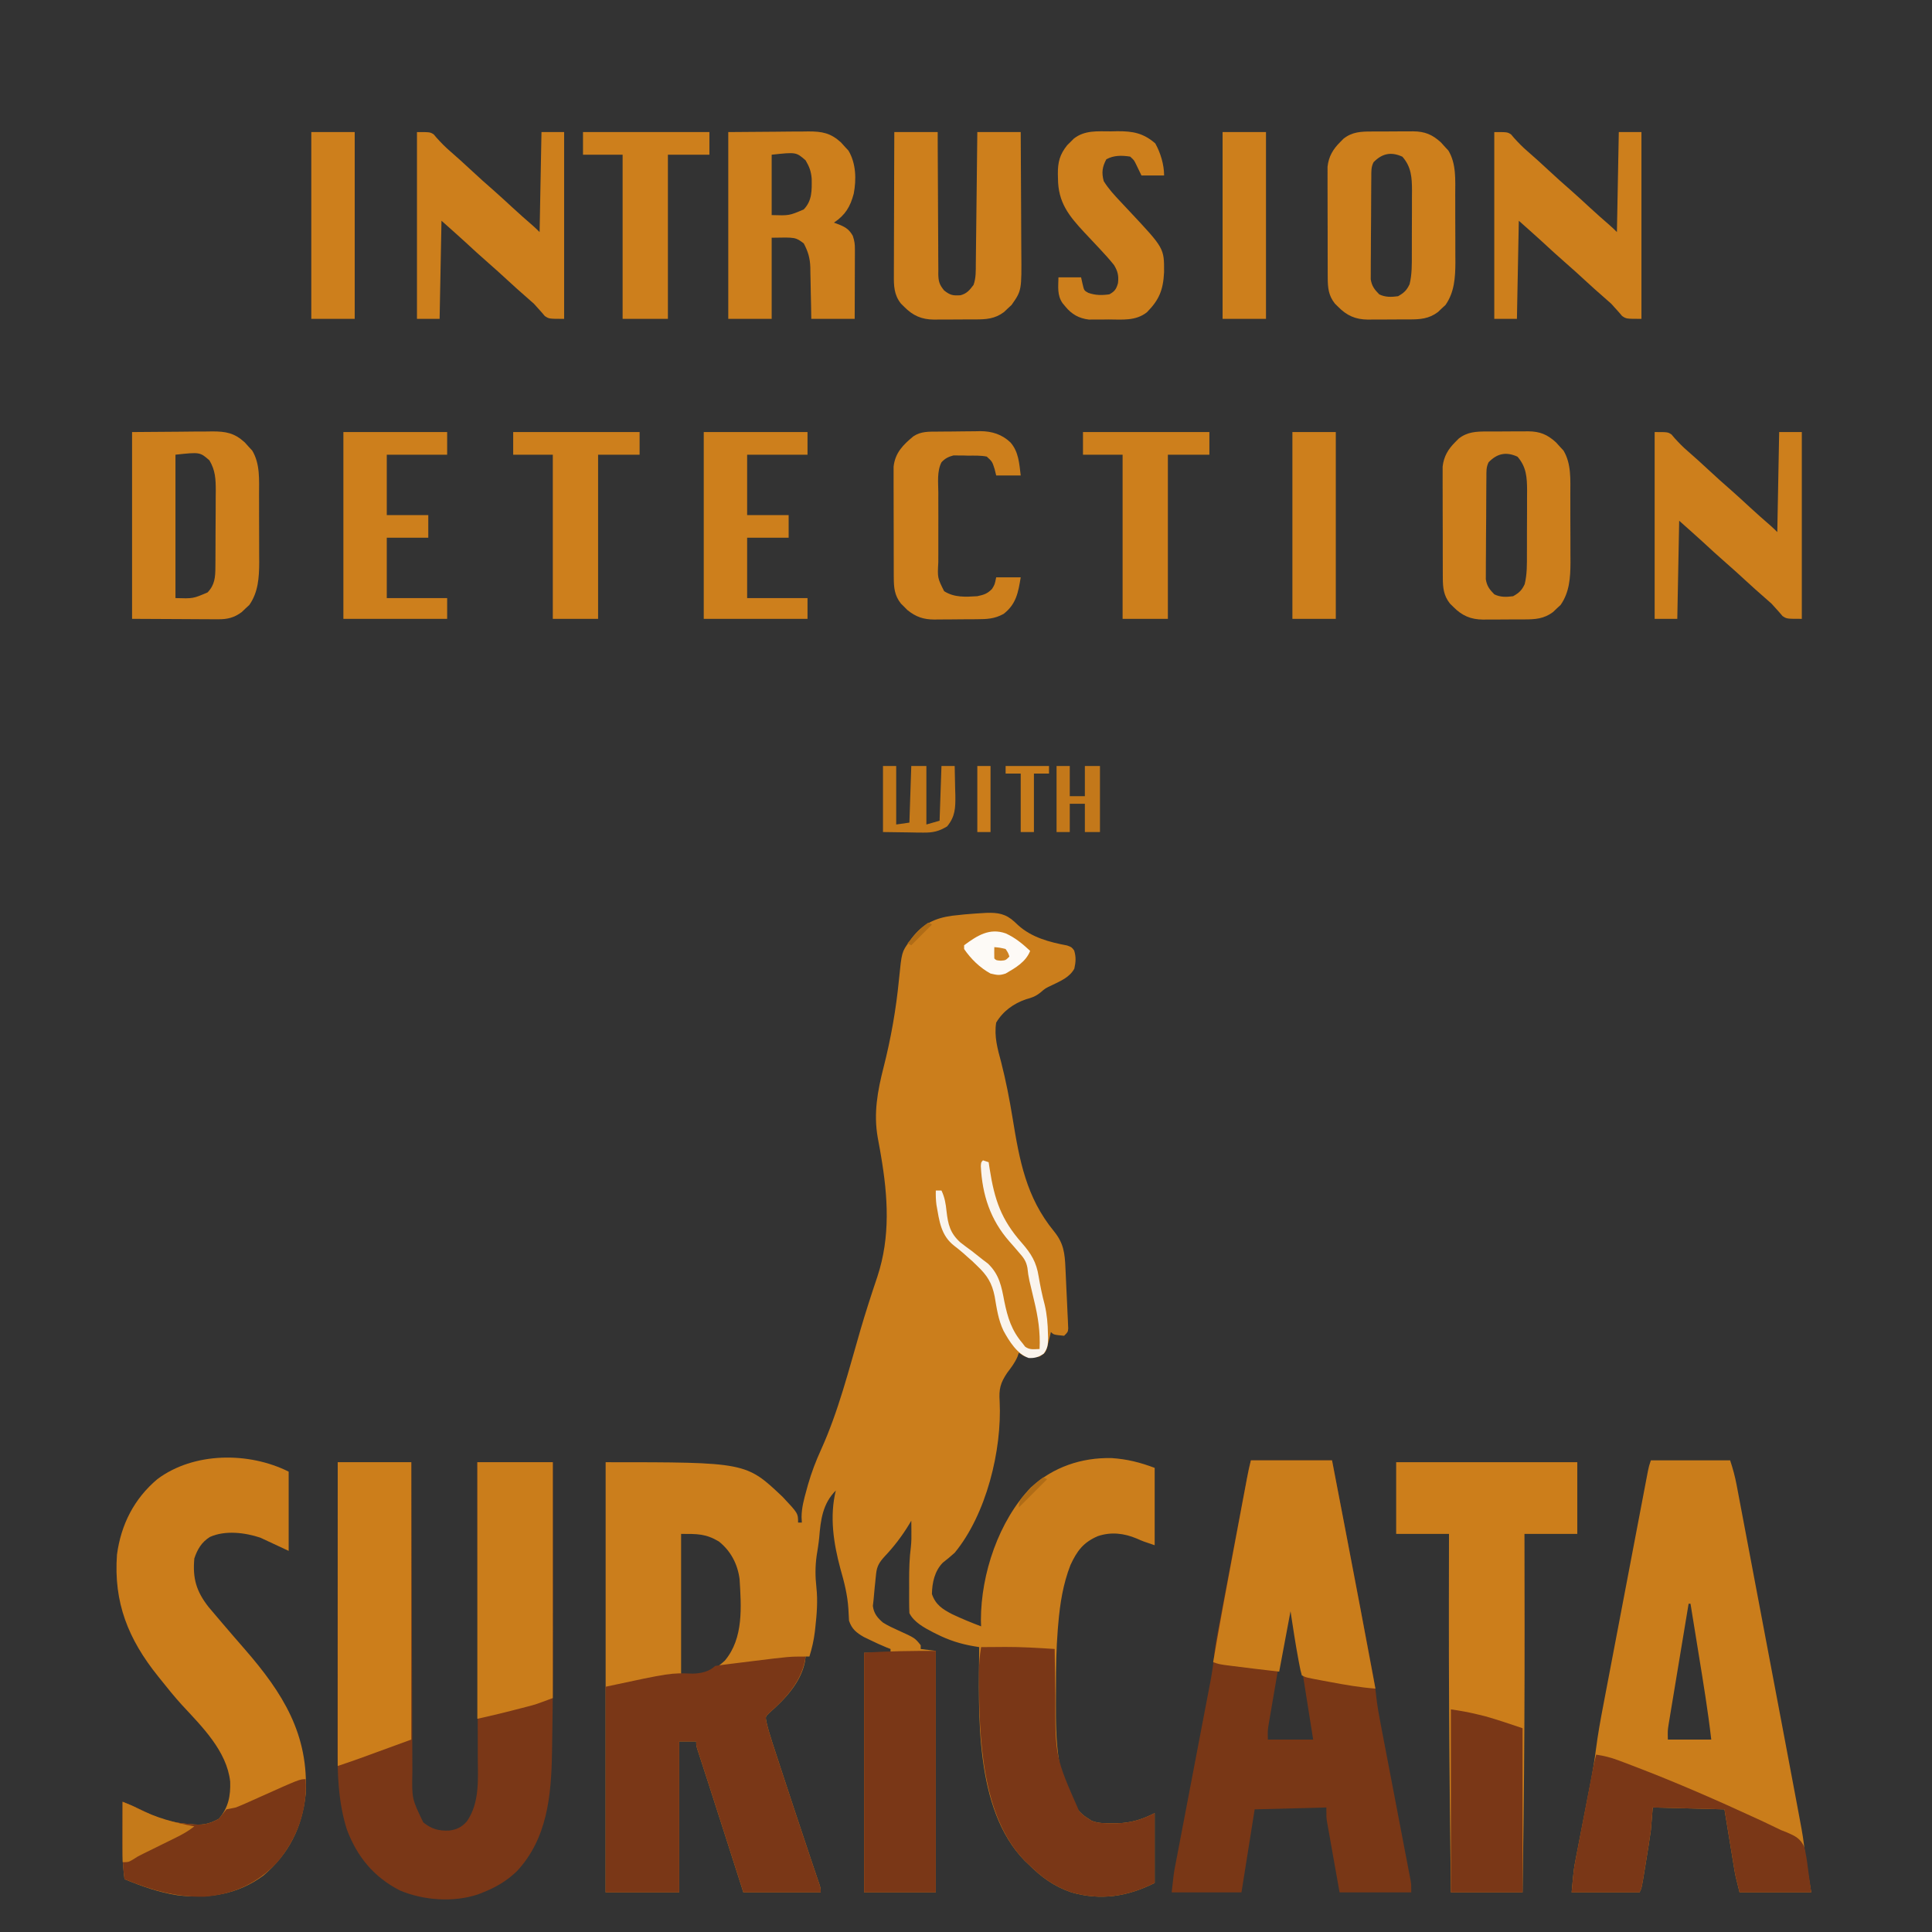 <?xml version="1.0" encoding="UTF-8"?>
<svg version="1.1" xmlns="http://www.w3.org/2000/svg" width="1024" height="1024">
<rect width="100%" height="100%" fill="#333333" stroke="none"/>
<path d="M0 0 C6.105 -0.201 10.275 0.44 14.953 4.746 C15.582 5.338 16.211 5.929 16.859 6.539 C24.139 13.099 33.396 15.497 42.836 17.293 C45.234 18.164 45.234 18.164 46.57 19.957 C47.619 23.444 47.428 26.021 46.66 29.562 C44.105 34.224 39.325 36.119 34.715 38.375 C31.241 40.011 31.241 40.011 28.609 42.289 C26.057 44.304 24.161 44.952 21.047 45.789 C14.414 48.096 8.859 52.078 5.234 58.164 C4.058 65.364 5.992 72.192 7.859 79.102 C10.379 88.925 12.288 98.749 13.922 108.748 C17.591 131.188 21.063 150.7 35.858 168.765 C40.999 175.085 41.6 180.307 41.938 188.207 C42.007 189.654 42.007 189.654 42.078 191.131 C42.173 193.164 42.263 195.197 42.35 197.23 C42.484 200.352 42.64 203.471 42.797 206.592 C42.887 208.568 42.975 210.544 43.062 212.52 C43.11 213.456 43.158 214.392 43.207 215.357 C43.241 216.222 43.275 217.086 43.31 217.977 C43.344 218.739 43.377 219.502 43.412 220.287 C43.234 222.164 43.234 222.164 41.234 224.164 C35.666 223.596 35.666 223.596 34.234 222.164 C33.962 223.32 33.962 223.32 33.684 224.5 C33.307 226.004 33.307 226.004 32.922 227.539 C32.678 228.537 32.435 229.535 32.184 230.562 C31.234 233.164 31.234 233.164 28.234 235.164 C26.297 235.43 26.297 235.43 24.234 235.414 C23.554 235.419 22.873 235.424 22.172 235.43 C20.234 235.164 20.234 235.164 17.234 233.164 C16.989 233.874 16.745 234.585 16.492 235.316 C15.075 238.524 13.228 240.936 11.109 243.727 C7.453 249.138 6.627 252.394 7.066 258.809 C8.371 284.872 -0.055 318.923 -16.766 339.164 C-18.802 341.029 -20.899 342.724 -23.066 344.43 C-27.397 348.85 -28.731 355.035 -28.828 361.039 C-26.895 366.725 -23.221 369.066 -18.078 371.727 C-13.068 374.108 -7.948 376.19 -2.766 378.164 C-2.798 377.054 -2.83 375.944 -2.863 374.801 C-2.826 350.322 6.566 322.306 23.598 304.57 C35.495 293.712 50.413 288.63 66.406 288.973 C74.67 289.532 81.425 291.235 89.234 294.164 C89.234 307.694 89.234 321.224 89.234 335.164 C83.234 333.164 83.234 333.164 79.672 331.602 C72.955 328.793 66.083 327.992 59.109 330.352 C51.424 333.654 48.089 338.15 44.617 345.629 C40.675 355.708 39.062 366.022 38.145 376.758 C38.06 377.753 37.975 378.747 37.887 379.772 C37.091 389.808 36.896 399.817 36.919 409.881 C36.922 412.862 36.898 415.842 36.873 418.822 C36.812 437.509 36.999 460.814 49.234 476.164 C51.67 478.548 51.67 478.548 54.234 480.164 C54.768 480.52 55.302 480.876 55.852 481.242 C59.435 482.629 63.007 482.546 66.797 482.539 C67.998 482.54 67.998 482.54 69.223 482.541 C76.654 482.404 82.619 480.472 89.234 477.164 C89.234 489.374 89.234 501.584 89.234 514.164 C74.869 521.347 60.789 523.662 45.039 519.129 C35.728 515.926 29.195 511.09 22.234 504.164 C21.293 503.275 21.293 503.275 20.332 502.367 C-6.478 474.888 -4.02 424.371 -3.766 389.164 C-4.676 389.016 -5.587 388.868 -6.525 388.715 C-13.698 387.495 -19.786 385.541 -26.266 382.289 C-26.923 381.962 -27.58 381.634 -28.258 381.297 C-32.888 378.878 -38.361 375.974 -40.766 371.164 C-40.863 369.165 -40.896 367.162 -40.898 365.16 C-40.9 363.944 -40.901 362.728 -40.902 361.475 C-40.898 360.197 -40.895 358.918 -40.891 357.602 C-40.894 356.351 -40.898 355.099 -40.902 353.811 C-40.896 347.836 -40.761 342 -39.988 336.075 C-39.659 333.247 -39.67 330.446 -39.703 327.602 C-39.712 326.569 -39.721 325.536 -39.73 324.473 C-39.742 323.711 -39.754 322.949 -39.766 322.164 C-40.167 322.842 -40.567 323.52 -40.98 324.219 C-44.765 330.414 -48.866 335.789 -53.848 341.07 C-56.577 344.05 -57.982 346.204 -58.398 350.184 C-58.482 350.959 -58.566 351.734 -58.652 352.533 C-58.731 353.34 -58.81 354.146 -58.891 354.977 C-58.977 355.771 -59.063 356.566 -59.152 357.385 C-59.388 359.643 -59.578 361.902 -59.766 364.164 C-59.887 365.22 -60.008 366.276 -60.133 367.363 C-59.611 371.34 -57.725 373.632 -54.766 376.164 C-52.179 377.784 -49.488 379.048 -46.703 380.289 C-37.843 384.311 -37.843 384.311 -34.766 388.164 C-34.766 388.824 -34.766 389.484 -34.766 390.164 C-32.126 390.494 -29.486 390.824 -26.766 391.164 C-26.766 433.404 -26.766 475.644 -26.766 519.164 C-39.306 519.164 -51.846 519.164 -64.766 519.164 C-64.766 477.254 -64.766 435.344 -64.766 392.164 C-60.146 392.164 -55.526 392.164 -50.766 392.164 C-50.766 391.504 -50.766 390.844 -50.766 390.164 C-51.816 389.758 -51.816 389.758 -52.887 389.344 C-55.928 388.097 -58.874 386.731 -61.828 385.289 C-62.85 384.797 -63.873 384.304 -64.926 383.797 C-68.919 381.501 -71.296 379.574 -72.766 375.164 C-72.906 373.051 -73.015 370.936 -73.105 368.82 C-73.591 361.418 -75.288 354.767 -77.328 347.664 C-80.956 334.22 -83.161 319.943 -79.766 306.164 C-86.764 313.162 -87.798 321.764 -88.567 331.097 C-88.884 334.391 -89.44 337.646 -89.953 340.914 C-90.724 346.6 -90.693 351.733 -90.066 357.422 C-89.274 364.645 -89.833 371.658 -90.641 378.852 C-90.719 379.565 -90.797 380.278 -90.878 381.012 C-91.431 385.572 -92.398 389.779 -93.766 394.164 C-94.426 394.164 -95.086 394.164 -95.766 394.164 C-95.936 395.487 -95.936 395.487 -96.109 396.836 C-98.284 407.865 -106.678 416.731 -114.891 423.914 C-117.096 426.022 -117.096 426.022 -116.527 428.841 C-115.691 432.49 -114.637 436.027 -113.465 439.578 C-113.232 440.294 -113 441.009 -112.76 441.746 C-111.996 444.095 -111.225 446.442 -110.453 448.789 C-109.916 450.432 -109.38 452.075 -108.844 453.719 C-104.076 468.305 -99.229 482.865 -94.359 497.418 C-94.136 498.085 -93.913 498.752 -93.684 499.44 C-92.642 502.556 -91.593 505.67 -90.535 508.781 C-90.168 509.865 -89.8 510.949 -89.422 512.066 C-88.939 513.48 -88.939 513.48 -88.447 514.922 C-87.766 517.164 -87.766 517.164 -87.766 519.164 C-101.296 519.164 -114.826 519.164 -128.766 519.164 C-129.816 515.88 -130.867 512.595 -131.949 509.211 C-132.633 507.074 -133.316 504.937 -134 502.801 C-135.47 498.205 -136.94 493.608 -138.41 489.012 C-143.102 474.34 -143.102 474.34 -147.832 459.68 C-148.157 458.677 -148.157 458.677 -148.488 457.654 C-149.447 454.688 -150.409 451.724 -151.377 448.761 C-151.701 447.759 -152.025 446.758 -152.359 445.727 C-152.635 444.882 -152.91 444.038 -153.193 443.168 C-153.766 441.164 -153.766 441.164 -153.766 439.164 C-156.736 439.164 -159.706 439.164 -162.766 439.164 C-162.766 465.564 -162.766 491.964 -162.766 519.164 C-175.636 519.164 -188.506 519.164 -201.766 519.164 C-201.766 443.924 -201.766 368.684 -201.766 291.164 C-127.336 291.164 -127.336 291.164 -107.891 309.602 C-99.766 318.255 -99.766 318.255 -99.766 323.164 C-99.106 323.164 -98.446 323.164 -97.766 323.164 C-97.816 322.218 -97.866 321.272 -97.918 320.297 C-97.907 315.34 -96.642 310.791 -95.328 306.039 C-94.928 304.58 -94.928 304.58 -94.52 303.091 C-92.67 296.632 -90.362 290.583 -87.578 284.477 C-78.407 264.258 -72.895 242.255 -66.697 220.988 C-63.922 211.522 -60.888 202.145 -57.734 192.799 C-50.761 171.681 -52.129 150.408 -55.824 128.754 C-56.01 127.668 -56.195 126.582 -56.386 125.462 C-56.751 123.378 -57.132 121.296 -57.532 119.217 C-59.842 106.249 -57.646 94.388 -54.442 81.834 C-50.525 66.417 -47.836 51.17 -46.293 35.332 C-44.832 20.742 -44.832 20.742 -40.766 15.164 C-40.333 14.554 -39.899 13.945 -39.453 13.316 C-33.61 5.838 -27.243 2.745 -17.914 1.5 C-16.356 1.334 -16.356 1.334 -14.766 1.164 C-13.747 1.053 -12.729 0.942 -11.68 0.828 C-7.79 0.458 -3.9 0.231 0 0 Z M-161.766 329.164 C-161.766 353.914 -161.766 378.664 -161.766 404.164 C-151.591 404.164 -145.913 403.1 -138.594 396.328 C-128.566 384.457 -129.892 367.695 -130.766 353.164 C-131.792 345.182 -135.435 338.199 -141.766 333.164 C-148.782 329.013 -153.187 329.164 -161.766 329.164 Z " fill="#CB7E1C" transform="translate(522.766,483.836)"/>
<path d="M0 0 C12.87 0 25.74 0 39 0 C39.015 5.375 39.029 10.751 39.044 16.289 C39.095 34.043 39.161 51.796 39.236 69.55 C39.281 80.315 39.32 91.079 39.346 101.844 C39.369 111.228 39.403 120.612 39.449 129.996 C39.473 134.964 39.491 139.931 39.498 144.898 C39.504 149.578 39.524 154.257 39.554 158.936 C39.563 160.65 39.567 162.363 39.565 164.077 C39.283 178.371 39.283 178.371 45.375 190.938 C49.812 194.424 53.299 195.442 59.016 195.238 C63.015 194.758 65.73 193.435 68.41 190.406 C75.436 180.41 74.282 167.538 74.227 155.87 C74.226 154.164 74.227 152.458 74.228 150.752 C74.229 146.152 74.217 141.551 74.203 136.951 C74.19 132.132 74.189 127.312 74.187 122.493 C74.181 113.381 74.164 104.269 74.144 95.157 C74.122 84.777 74.111 74.397 74.101 64.017 C74.08 42.678 74.043 21.339 74 0 C87.2 0 100.4 0 114 0 C114.023 15.504 114.041 31.007 114.052 46.511 C114.057 53.715 114.064 60.92 114.075 68.124 C114.119 95.821 114.152 123.518 113.621 151.211 C113.606 152.141 113.591 153.071 113.575 154.029 C113.186 176.679 111.106 199.588 94.812 216.938 C89.406 222.018 83.889 225.31 77 228 C75.745 228.507 75.745 228.507 74.465 229.023 C61.428 233.416 45.562 232.284 33 227 C19.197 219.956 10.303 209.168 4.875 194.762 C0.257 180.187 -0.15 165.565 -0.114 150.421 C-0.113 148.774 -0.113 147.127 -0.114 145.48 C-0.114 141.041 -0.108 136.602 -0.101 132.163 C-0.095 127.511 -0.095 122.86 -0.093 118.209 C-0.09 109.416 -0.082 100.622 -0.072 91.829 C-0.061 81.812 -0.055 71.795 -0.05 61.778 C-0.04 41.185 -0.022 20.593 0 0 Z " fill="#7A3717" transform="translate(179,775)"/>
<path d="M0 0 C13.86 0 27.72 0 42 0 C43.506 4.519 44.589 8.543 45.466 13.179 C45.6 13.879 45.734 14.579 45.871 15.301 C46.316 17.635 46.754 19.97 47.193 22.305 C47.511 23.984 47.83 25.664 48.15 27.343 C49.015 31.901 49.875 36.46 50.735 41.02 C51.639 45.812 52.548 50.603 53.456 55.395 C54.983 63.457 56.508 71.521 58.03 79.585 C60.164 90.885 62.303 102.184 64.443 113.483 C65.936 121.37 67.429 129.258 68.921 137.146 C69.28 139.041 69.638 140.936 69.997 142.831 C72.34 155.219 74.678 167.608 77 180 C77.229 181.22 77.458 182.441 77.694 183.698 C78.269 186.777 78.84 189.857 79.409 192.938 C79.562 193.759 79.716 194.58 79.874 195.426 C80.825 200.63 81.413 205.713 82 211 C82.99 216.94 83.98 222.88 85 229 C72.46 229 59.92 229 47 229 C44.75 220 44.75 220 44.222 216.787 C44.101 216.057 43.979 215.327 43.854 214.575 C43.734 213.839 43.615 213.102 43.492 212.344 C43.376 211.644 43.26 210.944 43.141 210.224 C42.715 207.65 42.295 205.075 41.875 202.5 C40.926 196.725 39.977 190.95 39 185 C26.46 184.67 13.92 184.34 1 184 C0.67 187.96 0.34 191.92 0 196 C-0.351 198.632 -0.732 201.261 -1.156 203.883 C-1.263 204.549 -1.371 205.216 -1.481 205.902 C-1.704 207.282 -1.929 208.661 -2.157 210.04 C-2.505 212.156 -2.845 214.273 -3.184 216.391 C-4.862 226.724 -4.862 226.724 -6 229 C-17.88 229 -29.76 229 -42 229 C-40.875 216.628 -40.875 216.628 -39.908 211.665 C-39.695 210.553 -39.481 209.441 -39.261 208.295 C-39.032 207.131 -38.803 205.966 -38.566 204.766 C-38.328 203.529 -38.09 202.293 -37.845 201.019 C-37.089 197.095 -36.327 193.173 -35.562 189.25 C-34.802 185.342 -34.044 181.433 -33.291 177.523 C-32.824 175.102 -32.353 172.68 -31.878 170.26 C-30.771 164.517 -29.816 158.795 -29.092 152.99 C-28.106 145.375 -26.758 137.851 -25.31 130.31 C-25.045 128.913 -24.781 127.517 -24.516 126.121 C-23.807 122.381 -23.093 118.642 -22.378 114.904 C-21.627 110.974 -20.88 107.044 -20.133 103.113 C-18.881 96.53 -17.626 89.947 -16.368 83.364 C-14.915 75.756 -13.466 68.147 -12.019 60.537 C-10.624 53.194 -9.225 45.852 -7.826 38.51 C-7.232 35.393 -6.638 32.275 -6.045 29.157 C-5.348 25.495 -4.65 21.834 -3.949 18.174 C-3.57 16.189 -3.193 14.204 -2.816 12.218 C-2.59 11.041 -2.364 9.864 -2.132 8.651 C-1.936 7.626 -1.741 6.601 -1.539 5.545 C-1 3 -1 3 0 0 Z M20 76 C18.561 84.649 17.126 93.298 15.697 101.948 C15.034 105.965 14.368 109.981 13.7 113.997 C13.054 117.874 12.413 121.752 11.774 125.629 C11.53 127.108 11.284 128.586 11.037 130.063 C10.691 132.136 10.35 134.209 10.01 136.282 C9.814 137.461 9.619 138.64 9.418 139.855 C8.89 143.297 8.89 143.297 9 148 C16.59 148 24.18 148 32 148 C30.268 132.923 27.811 117.977 25.375 103 C24.95 100.375 24.526 97.75 24.102 95.125 C23.071 88.75 22.037 82.375 21 76 C20.67 76 20.34 76 20 76 Z " fill="#CA7D1B" transform="translate(875,774)"/>
<path d="M0 0 C14.19 0 28.38 0 43 0 C56.812 71.829 56.812 71.829 61.743 97.981 C62.12 99.978 62.498 101.974 62.877 103.97 C63.396 106.709 63.912 109.448 64.426 112.188 C64.573 112.959 64.72 113.731 64.872 114.526 C65.531 118.067 66.083 121.577 66.434 125.162 C66.967 130.055 67.83 134.849 68.766 139.679 C68.942 140.6 69.117 141.522 69.298 142.471 C69.677 144.455 70.057 146.439 70.439 148.423 C71.043 151.562 71.643 154.702 72.242 157.842 C73.728 165.633 75.221 173.422 76.714 181.212 C77.979 187.812 79.242 194.412 80.5 201.014 C81.091 204.107 81.686 207.2 82.281 210.293 C82.642 212.185 83.003 214.076 83.364 215.968 C83.53 216.828 83.697 217.688 83.869 218.573 C84.019 219.365 84.169 220.157 84.323 220.973 C84.455 221.658 84.586 222.343 84.722 223.049 C85 225 85 225 85 229 C72.46 229 59.92 229 47 229 C45.999 223.396 45.001 217.791 44.009 212.185 C43.671 210.279 43.332 208.373 42.991 206.467 C42.5 203.725 42.015 200.982 41.531 198.238 C41.378 197.389 41.225 196.54 41.067 195.665 C40.927 194.865 40.787 194.064 40.643 193.24 C40.518 192.54 40.394 191.841 40.266 191.12 C40 189 40 189 40 184 C27.46 184.33 14.92 184.66 2 185 C-0.31 199.52 -2.62 214.04 -5 229 C-17.21 229 -29.42 229 -42 229 C-40.875 218.875 -40.875 218.875 -40.089 214.771 C-39.913 213.839 -39.736 212.907 -39.554 211.947 C-39.363 210.957 -39.172 209.967 -38.975 208.948 C-38.771 207.88 -38.568 206.812 -38.358 205.711 C-37.919 203.406 -37.478 201.102 -37.036 198.797 C-36.335 195.144 -35.638 191.49 -34.943 187.836 C-33.215 178.762 -31.481 169.69 -29.745 160.617 C-28.277 152.943 -26.812 145.267 -25.352 137.591 C-24.668 134.002 -23.979 130.414 -23.289 126.826 C-22.868 124.611 -22.446 122.397 -22.025 120.182 C-21.834 119.194 -21.643 118.206 -21.446 117.188 C-20.454 111.94 -19.74 106.756 -19.259 101.438 C-18.821 97.318 -18.034 93.273 -17.25 89.208 C-16.989 87.825 -16.989 87.825 -16.722 86.415 C-16.152 83.403 -15.576 80.393 -15 77.383 C-14.6 75.277 -14.2 73.171 -13.801 71.065 C-12.966 66.668 -12.129 62.272 -11.289 57.877 C-10.213 52.242 -9.141 46.606 -8.071 40.97 C-7.049 35.586 -6.025 30.203 -5 24.82 C-4.805 23.794 -4.61 22.768 -4.409 21.711 C-3.857 18.812 -3.304 15.914 -2.75 13.016 C-2.587 12.158 -2.424 11.3 -2.256 10.415 C-2.029 9.23 -2.029 9.23 -1.797 8.02 C-1.601 6.994 -1.601 6.994 -1.401 5.948 C-0.99 3.953 -0.494 1.976 0 0 Z M20 78 C18.561 86.388 17.126 94.776 15.697 103.166 C15.034 107.062 14.368 110.957 13.7 114.852 C13.054 118.612 12.413 122.373 11.774 126.134 C11.53 127.567 11.284 129.001 11.037 130.434 C10.691 132.444 10.35 134.455 10.01 136.466 C9.814 137.609 9.619 138.753 9.418 139.931 C8.888 143.31 8.888 143.31 9 148 C16.92 148 24.84 148 33 148 C31.609 139.167 30.211 130.335 28.801 121.505 C28.146 117.405 27.495 113.305 26.851 109.204 C26.229 105.247 25.599 101.292 24.964 97.338 C24.722 95.827 24.484 94.316 24.249 92.805 C23.919 90.692 23.579 88.58 23.237 86.469 C23.046 85.266 22.855 84.062 22.658 82.822 C22.234 79.882 22.234 79.882 20 78 Z " fill="#793716" transform="translate(663,774)"/>
<path d="M0 0 C0 13.86 0 27.72 0 42 C-4.95 39.69 -9.9 37.38 -15 35 C-23.082 32.306 -33.654 30.959 -41.75 34.625 C-46.135 37.345 -48.39 41.17 -50 46 C-50.967 56.559 -48.968 63.401 -42.5 71.688 C-41.013 73.469 -39.512 75.239 -38 77 C-37.066 78.096 -36.133 79.193 -35.199 80.289 C-31.237 84.93 -27.262 89.56 -23.242 94.152 C-3.018 117.415 10.757 139.353 9 171 C7.164 188.488 0.117 202.539 -13.309 213.996 C-26.814 224.052 -42.45 226.517 -58.879 224.531 C-68.752 223.009 -77.788 219.785 -87 216 C-88.219 207.486 -88.113 199.015 -88.062 190.438 C-88.057 188.937 -88.053 187.436 -88.049 185.936 C-88.038 182.29 -88.021 178.645 -88 175 C-83.145 176.907 -78.468 179.131 -73.791 181.434 C-66.707 184.819 -59.744 186.29 -51.938 186.812 C-51.269 186.876 -50.601 186.94 -49.912 187.006 C-44.682 187.367 -41.521 186.412 -37 184 C-31.922 178.099 -30.734 171.802 -31 164.25 C-32.833 147.997 -45.974 135.12 -56.602 123.637 C-60.595 119.246 -64.307 114.644 -68 110 C-68.413 109.487 -68.826 108.974 -69.251 108.445 C-84.979 88.848 -92.855 69.432 -91 44 C-88.868 28.05 -81.942 14.382 -69.586 3.965 C-50.302 -10.452 -21.157 -10.579 0 0 Z " fill="#CB7D1B" transform="translate(153,780)"/>
<path d="M0 0 C31.68 0 63.36 0 96 0 C96 12.54 96 25.08 96 38 C86.76 38 77.52 38 68 38 C68.005 40.665 68.01 43.329 68.016 46.074 C68.039 58.737 68.053 71.4 68.062 84.062 C68.063 85.211 68.064 86.36 68.065 87.544 C68.088 122.012 67.933 156.473 67.5 190.938 C67.488 191.89 67.476 192.842 67.464 193.823 C67.32 205.215 67.162 216.608 67 228 C54.46 228 41.92 228 29 228 C28.827 213.583 28.658 199.167 28.5 184.75 C28.482 183.122 28.482 183.122 28.464 181.461 C28.089 146.932 27.908 112.406 27.938 77.875 C27.938 76.859 27.939 75.843 27.94 74.796 C27.951 62.53 27.972 50.265 28 38 C18.76 38 9.52 38 0 38 C0 25.46 0 12.92 0 0 Z " fill="#CC7E1B" transform="translate(740,775)"/>
<path d="M0 0 C-1.589 12.35 -10.032 21.797 -19.125 29.75 C-21.33 31.858 -21.33 31.858 -20.761 34.677 C-19.925 38.326 -18.872 41.863 -17.699 45.414 C-17.467 46.13 -17.234 46.845 -16.995 47.582 C-16.23 49.931 -15.459 52.278 -14.688 54.625 C-14.151 56.268 -13.614 57.911 -13.078 59.554 C-8.311 74.141 -3.464 88.701 1.406 103.254 C1.629 103.921 1.852 104.588 2.082 105.276 C3.124 108.392 4.172 111.506 5.23 114.617 C5.782 116.243 5.782 116.243 6.344 117.902 C6.826 119.316 6.826 119.316 7.318 120.758 C8 123 8 123 8 125 C-5.53 125 -19.06 125 -33 125 C-34.051 121.715 -35.101 118.431 -36.184 115.047 C-36.867 112.91 -37.551 110.773 -38.234 108.637 C-39.705 104.04 -41.175 99.444 -42.645 94.848 C-47.337 80.176 -47.337 80.176 -52.066 65.516 C-52.283 64.847 -52.499 64.178 -52.722 63.489 C-53.682 60.524 -54.644 57.56 -55.611 54.597 C-55.935 53.595 -56.26 52.594 -56.594 51.562 C-56.869 50.718 -57.144 49.874 -57.428 49.004 C-58 47 -58 47 -58 45 C-60.97 45 -63.94 45 -67 45 C-67 71.4 -67 97.8 -67 125 C-79.87 125 -92.74 125 -106 125 C-106 89.03 -106 53.06 -106 16 C-71.634 8.636 -71.634 8.636 -59.906 9.055 C-55.752 8.977 -51.062 8.062 -48 5 C-45.782 4.64 -43.554 4.339 -41.324 4.062 C-40.644 3.978 -39.963 3.893 -39.262 3.805 C-37.812 3.625 -36.362 3.447 -34.912 3.271 C-32.734 3.006 -30.558 2.734 -28.381 2.461 C-8.555 0 -8.555 0 0 0 Z " fill="#7A3717" transform="translate(427,878)"/>
<path d="M0 0 C14.19 0 28.38 0 43 0 C45.147 11.166 47.294 22.333 49.438 33.5 C49.596 34.326 49.755 35.152 49.918 36.003 C55.354 64.321 60.728 92.651 66 121 C57.893 120.374 49.985 119.007 42 117.5 C40.161 117.162 40.161 117.162 38.285 116.816 C29.263 115.132 29.263 115.132 27 114 C26.254 111.289 26.254 111.289 25.562 107.625 C25.438 106.974 25.314 106.323 25.186 105.652 C23.596 97.134 22.313 88.564 21 80 C19.02 90.56 17.04 101.12 15 112 C6.536 111.021 -1.926 110.038 -10.375 108.938 C-12.181 108.704 -12.181 108.704 -14.023 108.465 C-17 108 -17 108 -20 107 C-16.69 87.39 -13.018 67.849 -9.344 48.305 C-8.475 43.68 -7.608 39.055 -6.742 34.429 C-6.07 30.839 -5.396 27.249 -4.722 23.658 C-4.401 21.951 -4.081 20.243 -3.761 18.536 C-3.318 16.168 -2.873 13.8 -2.427 11.433 C-2.297 10.735 -2.166 10.038 -2.032 9.319 C-1.44 6.18 -0.775 3.101 0 0 Z " fill="#CA7D1B" transform="translate(663,774)"/>
<path d="M0 0 C3.312 -0.03 6.625 -0.047 9.938 -0.062 C10.844 -0.071 11.751 -0.079 12.686 -0.088 C21.483 -0.118 30.226 0.423 39 1 C39.015 2.289 39.029 3.577 39.044 4.905 C39.103 9.789 39.18 14.672 39.262 19.555 C39.295 21.649 39.323 23.743 39.346 25.838 C39.283 58.139 39.283 58.139 52 87 C54.436 89.384 54.436 89.384 57 91 C57.534 91.356 58.067 91.712 58.617 92.078 C62.201 93.465 65.772 93.382 69.562 93.375 C70.763 93.376 70.763 93.376 71.988 93.377 C79.42 93.24 85.384 91.308 92 88 C92 100.21 92 112.42 92 125 C77.635 132.183 63.555 134.498 47.805 129.965 C38.493 126.762 31.961 121.926 25 115 C24.372 114.407 23.744 113.814 23.098 113.203 C0.053 89.583 -1.005 47.15 -1.125 16.312 C-1.132 15.075 -1.132 15.075 -1.139 13.812 C-1.127 9.104 -0.783 4.643 0 0 Z " fill="#7A3717" transform="translate(520,873)"/>
<path d="M0 0 C12.87 0 25.74 0 39 0 C39 48.51 39 97.02 39 147 C9 158 9 158 0 161 C0 107.87 0 54.74 0 0 Z " fill="#CC7E1B" transform="translate(179,775)"/>
<path d="M0 0 C13.2 0 26.4 0 40 0 C40 41.25 40 82.5 40 125 C30.995 128.377 30.995 128.377 26.504 129.535 C25.047 129.913 25.047 129.913 23.561 130.299 C22.077 130.677 22.077 130.677 20.562 131.062 C19.577 131.318 18.592 131.574 17.576 131.838 C11.733 133.344 5.898 134.689 0 136 C0 91.12 0 46.24 0 0 Z " fill="#CA7D1B" transform="translate(253,775)"/>
<path d="M0 0 C8.291 -0.062 16.582 -0.124 25.125 -0.188 C27.733 -0.215 30.341 -0.242 33.028 -0.27 C35.104 -0.279 37.181 -0.287 39.258 -0.293 C40.328 -0.308 41.399 -0.324 42.502 -0.339 C49.709 -0.342 54.192 0.453 59.688 5.438 C60.451 6.283 61.214 7.129 62 8 C62.557 8.598 63.114 9.196 63.688 9.812 C67.746 16.577 67.93 25.074 66.5 32.648 C64.677 39.545 62.042 43.972 56 48 C57.64 48.619 57.64 48.619 59.312 49.25 C62.522 50.625 64.248 51.886 66 55 C66.91 57.731 67.122 59.299 67.114 62.104 C67.113 63.335 67.113 63.335 67.113 64.591 C67.108 65.472 67.103 66.354 67.098 67.262 C67.096 68.168 67.095 69.073 67.093 70.007 C67.088 72.9 67.075 75.794 67.062 78.688 C67.057 80.649 67.053 82.611 67.049 84.572 C67.039 89.382 67.019 94.191 67 99 C59.41 99 51.82 99 44 99 C43.944 95.549 43.944 95.549 43.887 92.027 C43.84 89.78 43.789 87.533 43.738 85.285 C43.704 83.733 43.676 82.18 43.654 80.627 C43.62 78.385 43.567 76.144 43.512 73.902 C43.505 73.217 43.499 72.531 43.492 71.824 C43.342 66.814 42.31 63.369 40 59 C35.653 55.745 35.653 55.745 23 56 C23 70.19 23 84.38 23 99 C15.41 99 7.82 99 0 99 C0 66.33 0 33.66 0 0 Z M23 12 C23 22.56 23 33.12 23 44 C32.332 44.285 32.332 44.285 40 41 C44.485 36.366 44.284 30.906 44.219 24.762 C43.906 20.818 42.996 18.421 41 15 C35.967 10.6 35.967 10.6 23 12 Z " fill="#CD7F1C" transform="translate(386,70)"/>
<path d="M0 0 C8.291 -0.062 16.582 -0.124 25.125 -0.188 C27.733 -0.215 30.341 -0.242 33.028 -0.27 C35.104 -0.279 37.181 -0.287 39.258 -0.293 C40.328 -0.308 41.399 -0.324 42.502 -0.339 C49.709 -0.342 54.192 0.453 59.688 5.438 C60.451 6.283 61.214 7.129 62 8 C62.557 8.598 63.114 9.196 63.688 9.812 C67.934 16.891 67.307 25.377 67.301 33.336 C67.305 34.61 67.309 35.885 67.314 37.198 C67.319 39.886 67.321 42.574 67.316 45.262 C67.31 48.68 67.327 52.097 67.35 55.515 C67.368 58.81 67.365 62.104 67.363 65.398 C67.372 66.612 67.382 67.826 67.391 69.077 C67.348 77.106 66.875 84.91 62.133 91.656 C61.47 92.265 60.808 92.873 60.125 93.5 C59.468 94.129 58.81 94.758 58.133 95.406 C54.194 98.349 50.621 99.251 45.751 99.227 C44.716 99.227 43.681 99.227 42.615 99.226 C41.539 99.216 40.464 99.206 39.355 99.195 C38.358 99.193 37.36 99.191 36.333 99.189 C32.618 99.179 28.903 99.151 25.188 99.125 C16.876 99.084 8.564 99.043 0 99 C0 66.33 0 33.66 0 0 Z M23 12 C23 37.08 23 62.16 23 88 C32.332 88.285 32.332 88.285 40 85 C43.848 81.024 44.123 76.96 44.161 71.608 C44.171 70.53 44.18 69.452 44.19 68.341 C44.194 67.18 44.199 66.02 44.203 64.824 C44.212 63.026 44.212 63.026 44.22 61.192 C44.23 58.656 44.236 56.12 44.24 53.584 C44.25 49.713 44.281 45.842 44.312 41.971 C44.319 39.505 44.324 37.04 44.328 34.574 C44.34 33.42 44.353 32.265 44.366 31.076 C44.349 24.965 44.164 20.308 41 15 C35.967 10.6 35.967 10.6 23 12 Z " fill="#CD7F1C" transform="translate(70,229)"/>
<path d="M0 0 C0 42.24 0 84.48 0 128 C-12.54 128 -25.08 128 -38 128 C-38 86.09 -38 44.18 -38 1 C-25.361 0.097 -12.671 0 0 0 Z " fill="#7A3717" transform="translate(496,875)"/>
<path d="M0 0 C1.167 -0.006 1.167 -0.006 2.357 -0.013 C3.997 -0.019 5.636 -0.019 7.276 -0.015 C9.774 -0.012 12.27 -0.035 14.768 -0.061 C16.366 -0.063 17.964 -0.064 19.562 -0.062 C20.303 -0.072 21.044 -0.081 21.807 -0.09 C28.043 -0.035 31.949 1.579 36.535 5.738 C37.298 6.584 38.061 7.43 38.848 8.301 C39.405 8.899 39.961 9.497 40.535 10.113 C44.782 17.191 44.154 25.677 44.148 33.637 C44.153 34.911 44.157 36.186 44.161 37.499 C44.167 40.187 44.169 42.875 44.163 45.562 C44.158 48.981 44.174 52.398 44.198 55.816 C44.216 59.11 44.212 62.405 44.211 65.699 C44.22 66.913 44.229 68.127 44.239 69.378 C44.196 77.407 43.723 85.211 38.98 91.957 C38.318 92.565 37.655 93.174 36.973 93.801 C36.315 94.43 35.658 95.059 34.98 95.707 C30.167 99.304 25.549 99.609 19.695 99.602 C18.529 99.608 18.529 99.608 17.338 99.615 C15.699 99.62 14.059 99.621 12.419 99.616 C9.922 99.613 7.425 99.637 4.928 99.662 C3.329 99.664 1.731 99.665 0.133 99.664 C-0.978 99.678 -0.978 99.678 -2.112 99.692 C-8.715 99.634 -13.3 97.591 -17.902 92.926 C-18.761 92.079 -18.761 92.079 -19.637 91.215 C-23.03 86.93 -23.406 82.845 -23.427 77.494 C-23.432 76.83 -23.437 76.166 -23.442 75.482 C-23.456 73.298 -23.455 71.114 -23.453 68.93 C-23.457 67.404 -23.461 65.879 -23.466 64.353 C-23.474 61.16 -23.473 57.967 -23.468 54.773 C-23.462 50.69 -23.479 46.607 -23.502 42.524 C-23.517 39.375 -23.518 36.225 -23.515 33.076 C-23.515 31.571 -23.521 30.066 -23.531 28.561 C-23.543 26.452 -23.536 24.345 -23.525 22.237 C-23.525 21.039 -23.526 19.842 -23.527 18.608 C-22.918 13.227 -20.59 9.311 -16.777 5.551 C-16.213 4.978 -15.648 4.406 -15.066 3.816 C-10.445 0.157 -5.699 -0.007 0 0 Z M0.848 16.301 C-0.512 19.02 -0.302 21.188 -0.329 24.232 C-0.342 25.477 -0.355 26.722 -0.368 28.004 C-0.376 29.37 -0.384 30.736 -0.391 32.102 C-0.395 32.789 -0.399 33.476 -0.403 34.183 C-0.424 37.82 -0.438 41.457 -0.448 45.094 C-0.459 48.846 -0.493 52.599 -0.533 56.351 C-0.559 59.24 -0.567 62.128 -0.571 65.017 C-0.576 66.4 -0.587 67.783 -0.606 69.166 C-0.63 71.104 -0.627 73.043 -0.622 74.982 C-0.628 76.084 -0.634 77.186 -0.64 78.321 C-0.039 81.995 1.286 83.651 3.848 86.301 C7.059 87.906 10.364 87.775 13.848 87.301 C16.995 85.522 18.429 84.194 19.962 80.926 C21.264 75.597 21.153 70.396 21.148 64.93 C21.153 63.734 21.157 62.538 21.161 61.306 C21.167 58.782 21.168 56.258 21.163 53.734 C21.16 49.88 21.184 46.027 21.209 42.174 C21.211 39.717 21.212 37.261 21.211 34.805 C21.22 33.657 21.229 32.508 21.239 31.326 C21.199 24.375 20.906 18.812 16.16 13.363 C10.108 10.582 5.357 11.655 0.848 16.301 Z " fill="#CD7F1C" transform="translate(788.152,228.699)"/>
<path d="M0 0 C1.167 -0.006 1.167 -0.006 2.357 -0.013 C3.997 -0.019 5.636 -0.019 7.276 -0.015 C9.774 -0.012 12.27 -0.035 14.768 -0.061 C16.366 -0.063 17.964 -0.064 19.562 -0.062 C20.303 -0.072 21.044 -0.081 21.807 -0.09 C28.043 -0.035 31.949 1.579 36.535 5.738 C37.298 6.584 38.061 7.43 38.848 8.301 C39.405 8.899 39.961 9.497 40.535 10.113 C44.782 17.191 44.154 25.677 44.148 33.637 C44.153 34.911 44.157 36.186 44.161 37.499 C44.167 40.187 44.169 42.875 44.163 45.562 C44.158 48.981 44.174 52.398 44.198 55.816 C44.216 59.11 44.212 62.405 44.211 65.699 C44.22 66.913 44.229 68.127 44.239 69.378 C44.196 77.407 43.723 85.211 38.98 91.957 C38.318 92.565 37.655 93.174 36.973 93.801 C36.315 94.43 35.658 95.059 34.98 95.707 C30.167 99.304 25.549 99.609 19.695 99.602 C18.529 99.608 18.529 99.608 17.338 99.615 C15.699 99.62 14.059 99.621 12.419 99.616 C9.922 99.613 7.425 99.637 4.928 99.662 C3.329 99.664 1.731 99.665 0.133 99.664 C-0.978 99.678 -0.978 99.678 -2.112 99.692 C-8.715 99.634 -13.3 97.591 -17.902 92.926 C-18.761 92.079 -18.761 92.079 -19.637 91.215 C-23.03 86.93 -23.406 82.845 -23.427 77.494 C-23.432 76.83 -23.437 76.166 -23.442 75.482 C-23.456 73.298 -23.455 71.114 -23.453 68.93 C-23.457 67.404 -23.461 65.879 -23.466 64.353 C-23.474 61.16 -23.473 57.967 -23.468 54.773 C-23.462 50.69 -23.479 46.607 -23.502 42.524 C-23.517 39.375 -23.518 36.225 -23.515 33.076 C-23.515 31.571 -23.521 30.066 -23.531 28.561 C-23.543 26.452 -23.536 24.345 -23.525 22.237 C-23.525 21.039 -23.526 19.842 -23.527 18.608 C-22.918 13.227 -20.59 9.311 -16.777 5.551 C-16.213 4.978 -15.648 4.406 -15.066 3.816 C-10.445 0.157 -5.699 -0.007 0 0 Z M0.848 16.301 C-0.512 19.02 -0.302 21.188 -0.329 24.232 C-0.342 25.477 -0.355 26.722 -0.368 28.004 C-0.376 29.37 -0.384 30.736 -0.391 32.102 C-0.395 32.789 -0.399 33.476 -0.403 34.183 C-0.424 37.82 -0.438 41.457 -0.448 45.094 C-0.459 48.846 -0.493 52.599 -0.533 56.351 C-0.559 59.24 -0.567 62.128 -0.571 65.017 C-0.576 66.4 -0.587 67.783 -0.606 69.166 C-0.63 71.104 -0.627 73.043 -0.622 74.982 C-0.628 76.084 -0.634 77.186 -0.64 78.321 C-0.039 81.995 1.286 83.651 3.848 86.301 C7.059 87.906 10.364 87.775 13.848 87.301 C16.995 85.522 18.429 84.194 19.962 80.926 C21.264 75.597 21.153 70.396 21.148 64.93 C21.153 63.734 21.157 62.538 21.161 61.306 C21.167 58.782 21.168 56.258 21.163 53.734 C21.16 49.88 21.184 46.027 21.209 42.174 C21.211 39.717 21.212 37.261 21.211 34.805 C21.22 33.657 21.229 32.508 21.239 31.326 C21.199 24.375 20.906 18.812 16.16 13.363 C10.108 10.582 5.357 11.655 0.848 16.301 Z " fill="#CD7F1C" transform="translate(727.152,69.699)"/>
<path d="M0 0 C7.59 0 15.18 0 23 0 C23.004 2.428 23.008 4.855 23.012 7.356 C23.03 15.379 23.074 23.402 23.132 31.424 C23.166 36.288 23.191 41.152 23.196 46.016 C23.2 50.711 23.228 55.404 23.273 60.099 C23.286 61.889 23.291 63.68 23.286 65.47 C23.281 67.98 23.307 70.488 23.341 72.997 C23.328 74.106 23.328 74.106 23.314 75.238 C23.402 79.189 23.881 80.854 26.412 83.959 C29.636 86.502 31.118 86.746 35.066 86.492 C38.42 85.639 39.98 83.693 42 81 C43.347 77.278 43.173 73.388 43.205 69.478 C43.215 68.726 43.225 67.974 43.235 67.2 C43.267 64.722 43.292 62.244 43.316 59.766 C43.337 58.045 43.358 56.324 43.379 54.604 C43.435 50.08 43.484 45.555 43.532 41.031 C43.583 36.413 43.638 31.794 43.693 27.176 C43.801 18.117 43.902 9.059 44 0 C51.59 0 59.18 0 67 0 C67.068 10.128 67.123 20.255 67.155 30.383 C67.171 35.086 67.192 39.79 67.226 44.493 C67.259 49.038 67.277 53.583 67.285 58.129 C67.29 59.857 67.301 61.584 67.317 63.312 C67.504 84.015 67.504 84.015 62.133 91.656 C61.47 92.265 60.808 92.873 60.125 93.5 C59.468 94.129 58.81 94.758 58.133 95.406 C53.32 99.003 48.701 99.308 42.848 99.301 C41.681 99.307 41.681 99.307 40.491 99.314 C38.851 99.319 37.211 99.32 35.572 99.316 C33.074 99.313 30.578 99.336 28.08 99.361 C26.482 99.364 24.883 99.364 23.285 99.363 C22.174 99.377 22.174 99.377 21.04 99.391 C14.438 99.333 9.852 97.29 5.25 92.625 C4.391 91.778 4.391 91.778 3.516 90.914 C-0.188 86.237 -0.281 81.481 -0.227 75.721 C-0.227 74.901 -0.228 74.081 -0.228 73.236 C-0.227 70.536 -0.211 67.837 -0.195 65.137 C-0.192 63.261 -0.189 61.384 -0.187 59.508 C-0.179 54.578 -0.159 49.648 -0.137 44.717 C-0.117 39.683 -0.108 34.649 -0.098 29.615 C-0.076 19.743 -0.041 9.872 0 0 Z " fill="#CD7F1C" transform="translate(474,70)"/>
<path d="M0 0 C7 0 7 0 8.934 1.285 C9.43 1.872 9.926 2.458 10.438 3.062 C12.736 5.61 15.011 7.962 17.625 10.188 C21.327 13.378 24.918 16.676 28.5 20 C32.583 23.787 36.698 27.518 40.91 31.16 C44.173 34.033 47.359 36.989 50.556 39.934 C54.147 43.235 57.784 46.474 61.477 49.66 C62.692 50.729 63.856 51.856 65 53 C65.33 35.51 65.66 18.02 66 0 C69.96 0 73.92 0 78 0 C78 32.67 78 65.34 78 99 C70 99 70 99 67.75 97.496 C67.172 96.817 66.595 96.137 66 95.438 C65.002 94.331 65.002 94.331 63.984 93.203 C63.33 92.476 62.675 91.749 62 91 C60.77 89.873 59.52 88.769 58.25 87.688 C54.769 84.693 51.376 81.612 48 78.5 C44.7 75.461 41.391 72.438 38 69.5 C33.659 65.736 29.444 61.838 25.223 57.941 C21.184 54.255 17.087 50.633 13 47 C12.67 64.16 12.34 81.32 12 99 C8.04 99 4.08 99 0 99 C0 66.33 0 33.66 0 0 Z " fill="#CD7F1C" transform="translate(877,229)"/>
<path d="M0 0 C7 0 7 0 8.934 1.285 C9.43 1.872 9.926 2.458 10.438 3.062 C12.736 5.61 15.011 7.962 17.625 10.188 C21.327 13.378 24.918 16.676 28.5 20 C32.583 23.787 36.698 27.518 40.91 31.16 C44.173 34.033 47.359 36.989 50.556 39.934 C54.147 43.235 57.784 46.474 61.477 49.66 C62.692 50.729 63.856 51.856 65 53 C65.33 35.51 65.66 18.02 66 0 C69.96 0 73.92 0 78 0 C78 32.67 78 65.34 78 99 C70 99 70 99 67.75 97.496 C67.172 96.817 66.595 96.137 66 95.438 C65.002 94.331 65.002 94.331 63.984 93.203 C63.33 92.476 62.675 91.749 62 91 C60.77 89.873 59.52 88.769 58.25 87.688 C54.769 84.693 51.376 81.612 48 78.5 C44.7 75.461 41.391 72.438 38 69.5 C33.659 65.736 29.444 61.838 25.223 57.941 C21.184 54.255 17.087 50.633 13 47 C12.67 64.16 12.34 81.32 12 99 C8.04 99 4.08 99 0 99 C0 66.33 0 33.66 0 0 Z " fill="#CD7F1C" transform="translate(792,70)"/>
<path d="M0 0 C7 0 7 0 8.934 1.285 C9.43 1.872 9.926 2.458 10.438 3.062 C12.736 5.61 15.011 7.962 17.625 10.188 C21.327 13.378 24.918 16.676 28.5 20 C32.583 23.787 36.698 27.518 40.91 31.16 C44.173 34.033 47.359 36.989 50.556 39.934 C54.147 43.235 57.784 46.474 61.477 49.66 C62.692 50.729 63.856 51.856 65 53 C65.33 35.51 65.66 18.02 66 0 C69.96 0 73.92 0 78 0 C78 32.67 78 65.34 78 99 C70 99 70 99 67.75 97.496 C67.172 96.817 66.595 96.137 66 95.438 C65.002 94.331 65.002 94.331 63.984 93.203 C63.33 92.476 62.675 91.749 62 91 C60.77 89.873 59.52 88.769 58.25 87.688 C54.769 84.693 51.376 81.612 48 78.5 C44.7 75.461 41.391 72.438 38 69.5 C33.659 65.736 29.444 61.838 25.223 57.941 C21.184 54.255 17.087 50.633 13 47 C12.67 64.16 12.34 81.32 12 99 C8.04 99 4.08 99 0 99 C0 66.33 0 33.66 0 0 Z " fill="#CD7F1C" transform="translate(221,70)"/>
<path d="M0 0 C4.125 0.587 7.8 1.515 11.699 2.977 C13.362 3.6 13.362 3.6 15.059 4.236 C16.256 4.694 17.454 5.153 18.688 5.625 C19.312 5.863 19.937 6.101 20.58 6.346 C42.563 14.748 64.141 24.192 85.5 34.062 C87.162 34.83 87.162 34.83 88.858 35.613 C90.929 36.582 92.992 37.571 95.044 38.582 C97.992 40.041 97.992 40.041 101.107 41.215 C105.554 43.141 108.317 44.455 110.328 49.003 C111.204 52.643 111.746 56.155 112.188 59.875 C112.786 64.206 113.384 68.537 114 73 C101.46 73 88.92 73 76 73 C73.75 64 73.75 64 73.222 60.787 C73.101 60.057 72.979 59.327 72.854 58.575 C72.734 57.839 72.615 57.102 72.492 56.344 C72.318 55.294 72.318 55.294 72.141 54.224 C71.715 51.65 71.295 49.075 70.875 46.5 C69.926 40.725 68.978 34.95 68 29 C49.19 28.505 49.19 28.505 30 28 C29.67 31.96 29.34 35.92 29 40 C28.649 42.632 28.268 45.261 27.844 47.883 C27.737 48.549 27.629 49.216 27.519 49.902 C27.296 51.282 27.071 52.661 26.843 54.04 C26.495 56.156 26.155 58.273 25.816 60.391 C24.138 70.724 24.138 70.724 23 73 C11.12 73 -0.76 73 -13 73 C-11.875 60.624 -11.875 60.624 -10.893 55.49 C-10.567 53.769 -10.567 53.769 -10.235 52.013 C-10.003 50.814 -9.771 49.615 -9.531 48.379 C-9.291 47.117 -9.051 45.854 -8.803 44.554 C-8.298 41.905 -7.79 39.257 -7.28 36.61 C-6.626 33.222 -5.979 29.834 -5.333 26.445 C-4.263 20.831 -3.189 15.216 -2.107 9.604 C-1.917 8.615 -1.727 7.627 -1.531 6.609 C-1.079 4.386 -0.573 2.194 0 0 Z " fill="#7A3717" transform="translate(846,930)"/>
<path d="M0 0 C0.998 16.294 -4.574 31.662 -15 44 C-25.444 55.182 -38.154 61.012 -53.371 62.281 C-68.624 62.697 -82.065 58.726 -96 53 C-97.219 44.486 -97.113 36.015 -97.062 27.438 C-97.057 25.937 -97.053 24.436 -97.049 22.936 C-97.038 19.29 -97.021 15.645 -97 12 C-92.145 13.907 -87.468 16.131 -82.791 18.434 C-75.707 21.819 -68.744 23.29 -60.938 23.812 C-60.269 23.876 -59.601 23.94 -58.912 24.006 C-53.685 24.367 -50.518 23.414 -46 21 C-44.657 19.341 -43.323 17.675 -42 16 C-40.34 15.633 -38.672 15.305 -37 15 C-35.112 14.26 -33.244 13.468 -31.395 12.637 C-29.794 11.924 -29.794 11.924 -28.162 11.197 C-27.057 10.699 -25.951 10.201 -24.812 9.688 C-3.192 0 -3.192 0 0 0 Z " fill="#7A3716" transform="translate(162,943)"/>
<path d="M0 0 C5.006 0.715 9.622 1.541 14.5 2.75 C15.748 3.054 16.996 3.358 18.281 3.672 C24.926 5.542 31.451 7.817 38 10 C38 38.71 38 67.42 38 97 C25.46 97 12.92 97 0 97 C0 64.99 0 32.98 0 0 Z " fill="#7A3717" transform="translate(769,906)"/>
<path d="M0 0 C1.15 -0.024 2.301 -0.049 3.486 -0.074 C11.677 -0.102 17.15 0.883 23.5 6.375 C26.286 11.328 28.188 17.642 28.188 23.375 C24.227 23.375 20.267 23.375 16.188 23.375 C15.211 21.357 14.234 19.339 13.258 17.32 C12.222 15.224 12.222 15.224 10.188 13.375 C5.71 12.704 1.571 12.618 -2.438 14.812 C-4.602 18.847 -5.018 21.922 -3.812 26.375 C-1.296 30.464 1.902 33.898 5.188 37.375 C6.258 38.517 7.328 39.659 8.398 40.801 C8.949 41.387 9.499 41.974 10.066 42.579 C28.233 61.962 28.233 61.962 28.172 74.613 C27.705 83.983 25.654 89.217 19.102 95.859 C13.104 100.608 6.004 99.707 -1.25 99.688 C-3.072 99.712 -3.072 99.712 -4.932 99.736 C-6.108 99.737 -7.284 99.738 -8.496 99.738 C-9.564 99.741 -10.632 99.744 -11.732 99.747 C-16.954 99.116 -20.825 96.931 -24.125 92.875 C-24.616 92.287 -25.107 91.699 -25.613 91.094 C-28.589 86.829 -27.885 82.348 -27.812 77.375 C-23.852 77.375 -19.892 77.375 -15.812 77.375 C-15.565 78.489 -15.318 79.603 -15.062 80.75 C-14.226 84.36 -14.226 84.36 -12.016 85.578 C-8.274 86.931 -4.729 86.928 -0.812 86.375 C2.058 84.764 2.826 83.621 3.734 80.492 C4.205 76.629 3.674 74.165 1.625 70.836 C-0.735 67.895 -3.225 65.114 -5.812 62.375 C-6.883 61.233 -7.953 60.091 -9.023 58.949 C-10.699 57.162 -12.375 55.375 -14.056 53.592 C-22.418 44.638 -27.987 37.574 -28.062 25.062 C-28.083 24.22 -28.104 23.378 -28.125 22.51 C-28.164 16.328 -27.133 12.256 -23.164 7.328 C-22.594 6.766 -22.025 6.204 -21.438 5.625 C-20.873 5.053 -20.308 4.48 -19.727 3.891 C-13.884 -0.736 -7.078 0.008 0 0 Z " fill="#CD7F1C" transform="translate(588.812,69.625)"/>
<path d="M0 0 C0.798 -0.008 1.596 -0.016 2.418 -0.024 C4.109 -0.038 5.799 -0.049 7.49 -0.057 C9.209 -0.068 10.928 -0.089 12.648 -0.118 C15.14 -0.161 17.632 -0.177 20.125 -0.188 C20.884 -0.205 21.642 -0.223 22.424 -0.241 C28.592 -0.216 33.948 1.419 38.486 5.762 C42.828 10.759 43.108 16.877 43.895 23.238 C39.605 23.238 35.315 23.238 30.895 23.238 C30.626 22.145 30.358 21.052 30.082 19.926 C28.809 15.901 28.809 15.901 25.895 13.238 C22.635 12.586 19.337 12.729 16.02 12.738 C14.672 12.696 14.672 12.696 13.297 12.652 C12.424 12.65 11.551 12.647 10.652 12.645 C9.463 12.634 9.463 12.634 8.25 12.623 C5.592 13.317 3.748 14.223 1.885 16.278 C-0.555 21.108 0.186 27.038 0.23 32.332 C0.227 33.725 0.222 35.119 0.216 36.512 C0.209 39.427 0.219 42.342 0.243 45.257 C0.271 48.987 0.255 52.715 0.225 56.444 C0.207 59.32 0.213 62.195 0.225 65.071 C0.229 66.446 0.225 67.82 0.213 69.195 C-0.241 77.501 -0.241 77.501 3.299 84.568 C8.655 88.015 14.689 87.626 20.895 87.238 C24.418 86.47 26.21 85.947 28.707 83.363 C30.131 81.032 30.131 81.032 30.895 77.238 C35.185 77.238 39.475 77.238 43.895 77.238 C42.581 85.229 41.526 91.422 34.832 96.613 C30.052 99.257 26.054 99.412 20.719 99.441 C19.916 99.447 19.113 99.453 18.286 99.459 C16.587 99.468 14.889 99.475 13.19 99.479 C10.602 99.488 8.015 99.519 5.428 99.551 C3.775 99.557 2.122 99.563 0.469 99.566 C-0.3 99.579 -1.069 99.591 -1.861 99.604 C-7.602 99.58 -11.592 98.263 -16.152 94.59 C-16.995 93.735 -16.995 93.735 -17.855 92.863 C-18.714 92.016 -18.714 92.016 -19.59 91.152 C-22.983 86.867 -23.36 82.783 -23.38 77.432 C-23.385 76.768 -23.39 76.104 -23.396 75.419 C-23.409 73.235 -23.409 71.051 -23.406 68.867 C-23.41 67.342 -23.414 65.816 -23.419 64.291 C-23.427 61.097 -23.426 57.904 -23.421 54.711 C-23.415 50.627 -23.432 46.545 -23.455 42.461 C-23.47 39.312 -23.471 36.163 -23.468 33.013 C-23.468 31.508 -23.474 30.003 -23.484 28.498 C-23.496 26.39 -23.489 24.282 -23.478 22.174 C-23.478 20.977 -23.479 19.779 -23.48 18.546 C-22.651 11.223 -18.464 7.004 -12.98 2.488 C-8.908 -0.227 -4.708 0.045 0 0 Z " fill="#CD7F1C" transform="translate(497.105,228.762)"/>
<path d="M0 0 C18.15 0 36.3 0 55 0 C55 3.96 55 7.92 55 12 C44.44 12 33.88 12 23 12 C23 22.56 23 33.12 23 44 C30.26 44 37.52 44 45 44 C45 47.96 45 51.92 45 56 C37.74 56 30.48 56 23 56 C23 66.56 23 77.12 23 88 C33.56 88 44.12 88 55 88 C55 91.63 55 95.26 55 99 C36.85 99 18.7 99 0 99 C0 66.33 0 33.66 0 0 Z " fill="#CD7F1C" transform="translate(373,229)"/>
<path d="M0 0 C18.15 0 36.3 0 55 0 C55 3.96 55 7.92 55 12 C44.44 12 33.88 12 23 12 C23 22.56 23 33.12 23 44 C30.26 44 37.52 44 45 44 C45 47.96 45 51.92 45 56 C37.74 56 30.48 56 23 56 C23 66.56 23 77.12 23 88 C33.56 88 44.12 88 55 88 C55 91.63 55 95.26 55 99 C36.85 99 18.7 99 0 99 C0 66.33 0 33.66 0 0 Z " fill="#CD7F1C" transform="translate(182,229)"/>
<path d="M0 0 C22.11 0 44.22 0 67 0 C67 3.96 67 7.92 67 12 C59.74 12 52.48 12 45 12 C45 40.71 45 69.42 45 99 C37.08 99 29.16 99 21 99 C21 70.29 21 41.58 21 12 C14.07 12 7.14 12 0 12 C0 8.04 0 4.08 0 0 Z " fill="#CD7F1C" transform="translate(574,229)"/>
<path d="M0 0 C22.11 0 44.22 0 67 0 C67 3.96 67 7.92 67 12 C59.74 12 52.48 12 45 12 C45 40.71 45 69.42 45 99 C37.08 99 29.16 99 21 99 C21 70.29 21 41.58 21 12 C14.07 12 7.14 12 0 12 C0 8.04 0 4.08 0 0 Z " fill="#CD7F1C" transform="translate(272,229)"/>
<path d="M0 0 C22.11 0 44.22 0 67 0 C67 3.96 67 7.92 67 12 C59.74 12 52.48 12 45 12 C45 40.71 45 69.42 45 99 C37.08 99 29.16 99 21 99 C21 70.29 21 41.58 21 12 C14.07 12 7.14 12 0 12 C0 8.04 0 4.08 0 0 Z " fill="#CD7F1C" transform="translate(309,70)"/>
<path d="M0 0 C7.59 0 15.18 0 23 0 C23 32.67 23 65.34 23 99 C15.41 99 7.82 99 0 99 C0 66.33 0 33.66 0 0 Z " fill="#CD7F1C" transform="translate(685,229)"/>
<path d="M0 0 C7.59 0 15.18 0 23 0 C23 32.67 23 65.34 23 99 C15.41 99 7.82 99 0 99 C0 66.33 0 33.66 0 0 Z " fill="#CD7F1C" transform="translate(648,70)"/>
<path d="M0 0 C7.59 0 15.18 0 23 0 C23 32.67 23 65.34 23 99 C15.41 99 7.82 99 0 99 C0 66.33 0 33.66 0 0 Z " fill="#CD7F1C" transform="translate(165,70)"/>
<path d="M0 0 C2.31 0 4.62 0 7 0 C7 10.23 7 20.46 7 31 C10.465 30.505 10.465 30.505 14 30 C14.33 20.1 14.66 10.2 15 0 C17.64 0 20.28 0 23 0 C23 10.23 23 20.46 23 31 C25.31 30.34 27.62 29.68 30 29 C30.33 19.43 30.66 9.86 31 0 C33.31 0 35.62 0 38 0 C38.117 4.021 38.187 8.041 38.25 12.062 C38.3 13.763 38.3 13.763 38.352 15.498 C38.43 22.203 38.329 26.718 34 32 C29.613 34.672 26.393 35.363 21.289 35.293 C20.167 35.285 19.045 35.278 17.889 35.27 C15.778 35.229 15.778 35.229 13.625 35.188 C6.881 35.095 6.881 35.095 0 35 C0 23.45 0 11.9 0 0 Z " fill="#C4791A" transform="translate(468,406)"/>
<path d="M0 0 C0.99 0.33 1.98 0.66 3 1 C3.182 2.183 3.364 3.367 3.551 4.586 C6.121 20.921 9.588 31.342 20.666 43.877 C25.577 49.502 28.315 54.007 29.5 61.5 C30.355 66.56 31.355 71.475 32.688 76.438 C33.922 81.676 34.349 86.702 34.438 92.062 C34.471 93.153 34.471 93.153 34.505 94.265 C34.491 97.694 34.258 99.65 32.203 102.441 C29.593 104.288 27.435 104.93 24.223 104.773 C18.068 102.632 13.892 95.846 10.879 90.344 C8.119 84.605 7.263 78.365 6.197 72.133 C4.785 65.029 2.233 60.962 -3 56 C-3.866 55.162 -4.732 54.324 -5.625 53.461 C-6.409 52.773 -7.192 52.084 -8 51.375 C-8.847 50.62 -9.694 49.864 -10.566 49.086 C-12.041 47.822 -13.543 46.588 -15.09 45.414 C-22.358 39.852 -23.116 32.208 -24.668 23.578 C-24.997 21.02 -25.06 18.576 -25 16 C-24.01 16 -23.02 16 -22 16 C-20.272 19.651 -19.727 22.978 -19.318 26.977 C-18.507 33.992 -17.442 38.585 -12 43.5 C-10.031 45.04 -8.03 46.541 -6 48 C-4.01 49.548 -2.03 51.111 -0.062 52.688 C0.813 53.351 1.688 54.015 2.59 54.699 C8.641 60.476 9.825 66.828 11.312 74.75 C13.099 83.422 15.143 90.157 21 97 C21.441 97.584 21.882 98.168 22.336 98.77 C24.797 100.589 27.019 100.079 30 100 C30.436 90.959 29.199 82.955 27.062 74.188 C26.509 71.848 25.959 69.508 25.41 67.168 C25.152 66.088 24.895 65.008 24.629 63.895 C24.124 61.572 23.78 59.368 23.562 57.008 C22.86 53.25 21.457 51.535 18.938 48.688 C18.128 47.743 17.318 46.798 16.484 45.824 C15.665 44.892 14.845 43.96 14 43 C3.92 31.527 -0.406 18.318 -1.141 3.086 C-1 1 -1 1 0 0 Z " fill="#FAF4ED" transform="translate(521,615)"/>
<path d="M0 0 C5 2 5 2 8.137 3.586 C17.86 8.485 27.317 11.03 38 13 C34.885 15.502 31.679 17.27 28.098 19.031 C26.96 19.595 25.822 20.158 24.65 20.738 C23.466 21.32 22.282 21.901 21.062 22.5 C18.719 23.654 16.377 24.811 14.035 25.969 C12.998 26.479 11.96 26.988 10.891 27.514 C7.988 28.954 7.988 28.954 5.31 30.689 C3 32 3 32 0 32 C0 21.44 0 10.88 0 0 Z " fill="#C57A1A" transform="translate(65,955)"/>
<path d="M0 0 C2.31 0 4.62 0 7 0 C7 5.28 7 10.56 7 16 C9.64 16 12.28 16 15 16 C15 10.72 15 5.44 15 0 C17.64 0 20.28 0 23 0 C23 11.55 23 23.1 23 35 C20.36 35 17.72 35 15 35 C15 30.05 15 25.1 15 20 C12.36 20 9.72 20 7 20 C7 24.95 7 29.9 7 35 C4.69 35 2.38 35 0 35 C0 23.45 0 11.9 0 0 Z " fill="#C3781A" transform="translate(560,406)"/>
<path d="M0 0 C5.014 2.253 8.994 5.555 12.98 9.293 C10.692 15.133 5.219 18.265 -0.02 21.293 C-3.359 22.384 -4.401 22.123 -8.02 21.293 C-13.608 18.25 -18.443 13.549 -22.02 8.293 C-22.02 7.633 -22.02 6.973 -22.02 6.293 C-15.08 1.181 -8.611 -3.015 0 0 Z " fill="#FDFAF6" transform="translate(533.02,494.707)"/>
<path d="M0 0 C7.59 0 15.18 0 23 0 C23 1.32 23 2.64 23 4 C20.36 4 17.72 4 15 4 C15 14.23 15 24.46 15 35 C12.69 35 10.38 35 8 35 C8 24.77 8 14.54 8 4 C5.36 4 2.72 4 0 4 C0 2.68 0 1.36 0 0 Z " fill="#C87C1B" transform="translate(533,406)"/>
<path d="M0 0 C2.31 0 4.62 0 7 0 C7 11.55 7 23.1 7 35 C4.69 35 2.38 35 0 35 C0 23.45 0 11.9 0 0 Z " fill="#CB7D1B" transform="translate(518,406)"/>
<path d="M0 0 C2.875 0.25 2.875 0.25 6 1 C7.375 3.062 7.375 3.062 8 5 C6 7 6 7 3.438 7.188 C1 7 1 7 0 6 C-0.041 4 -0.043 2 0 0 Z " fill="#CE8323" transform="translate(527,502)"/>
<path d="M0 0 C0.66 0.33 1.32 0.66 2 1 C-2.95 5.95 -7.9 10.9 -13 16 C-13 11.936 -11.47 10.948 -8.75 8 C-7.961 7.134 -7.172 6.268 -6.359 5.375 C-4.335 3.337 -2.35 1.638 0 0 Z " fill="#B06C16" transform="translate(553,783)"/>
<path d="M0 0 C0.66 0.33 1.32 0.66 2 1 C-1.63 4.63 -5.26 8.26 -9 12 C-9.66 11.67 -10.32 11.34 -11 11 C-9.922 9.725 -8.837 8.455 -7.75 7.188 C-7.147 6.48 -6.543 5.772 -5.922 5.043 C-4.076 3.081 -2.201 1.543 0 0 Z " fill="#B06C16" transform="translate(492,489)"/>
</svg>
